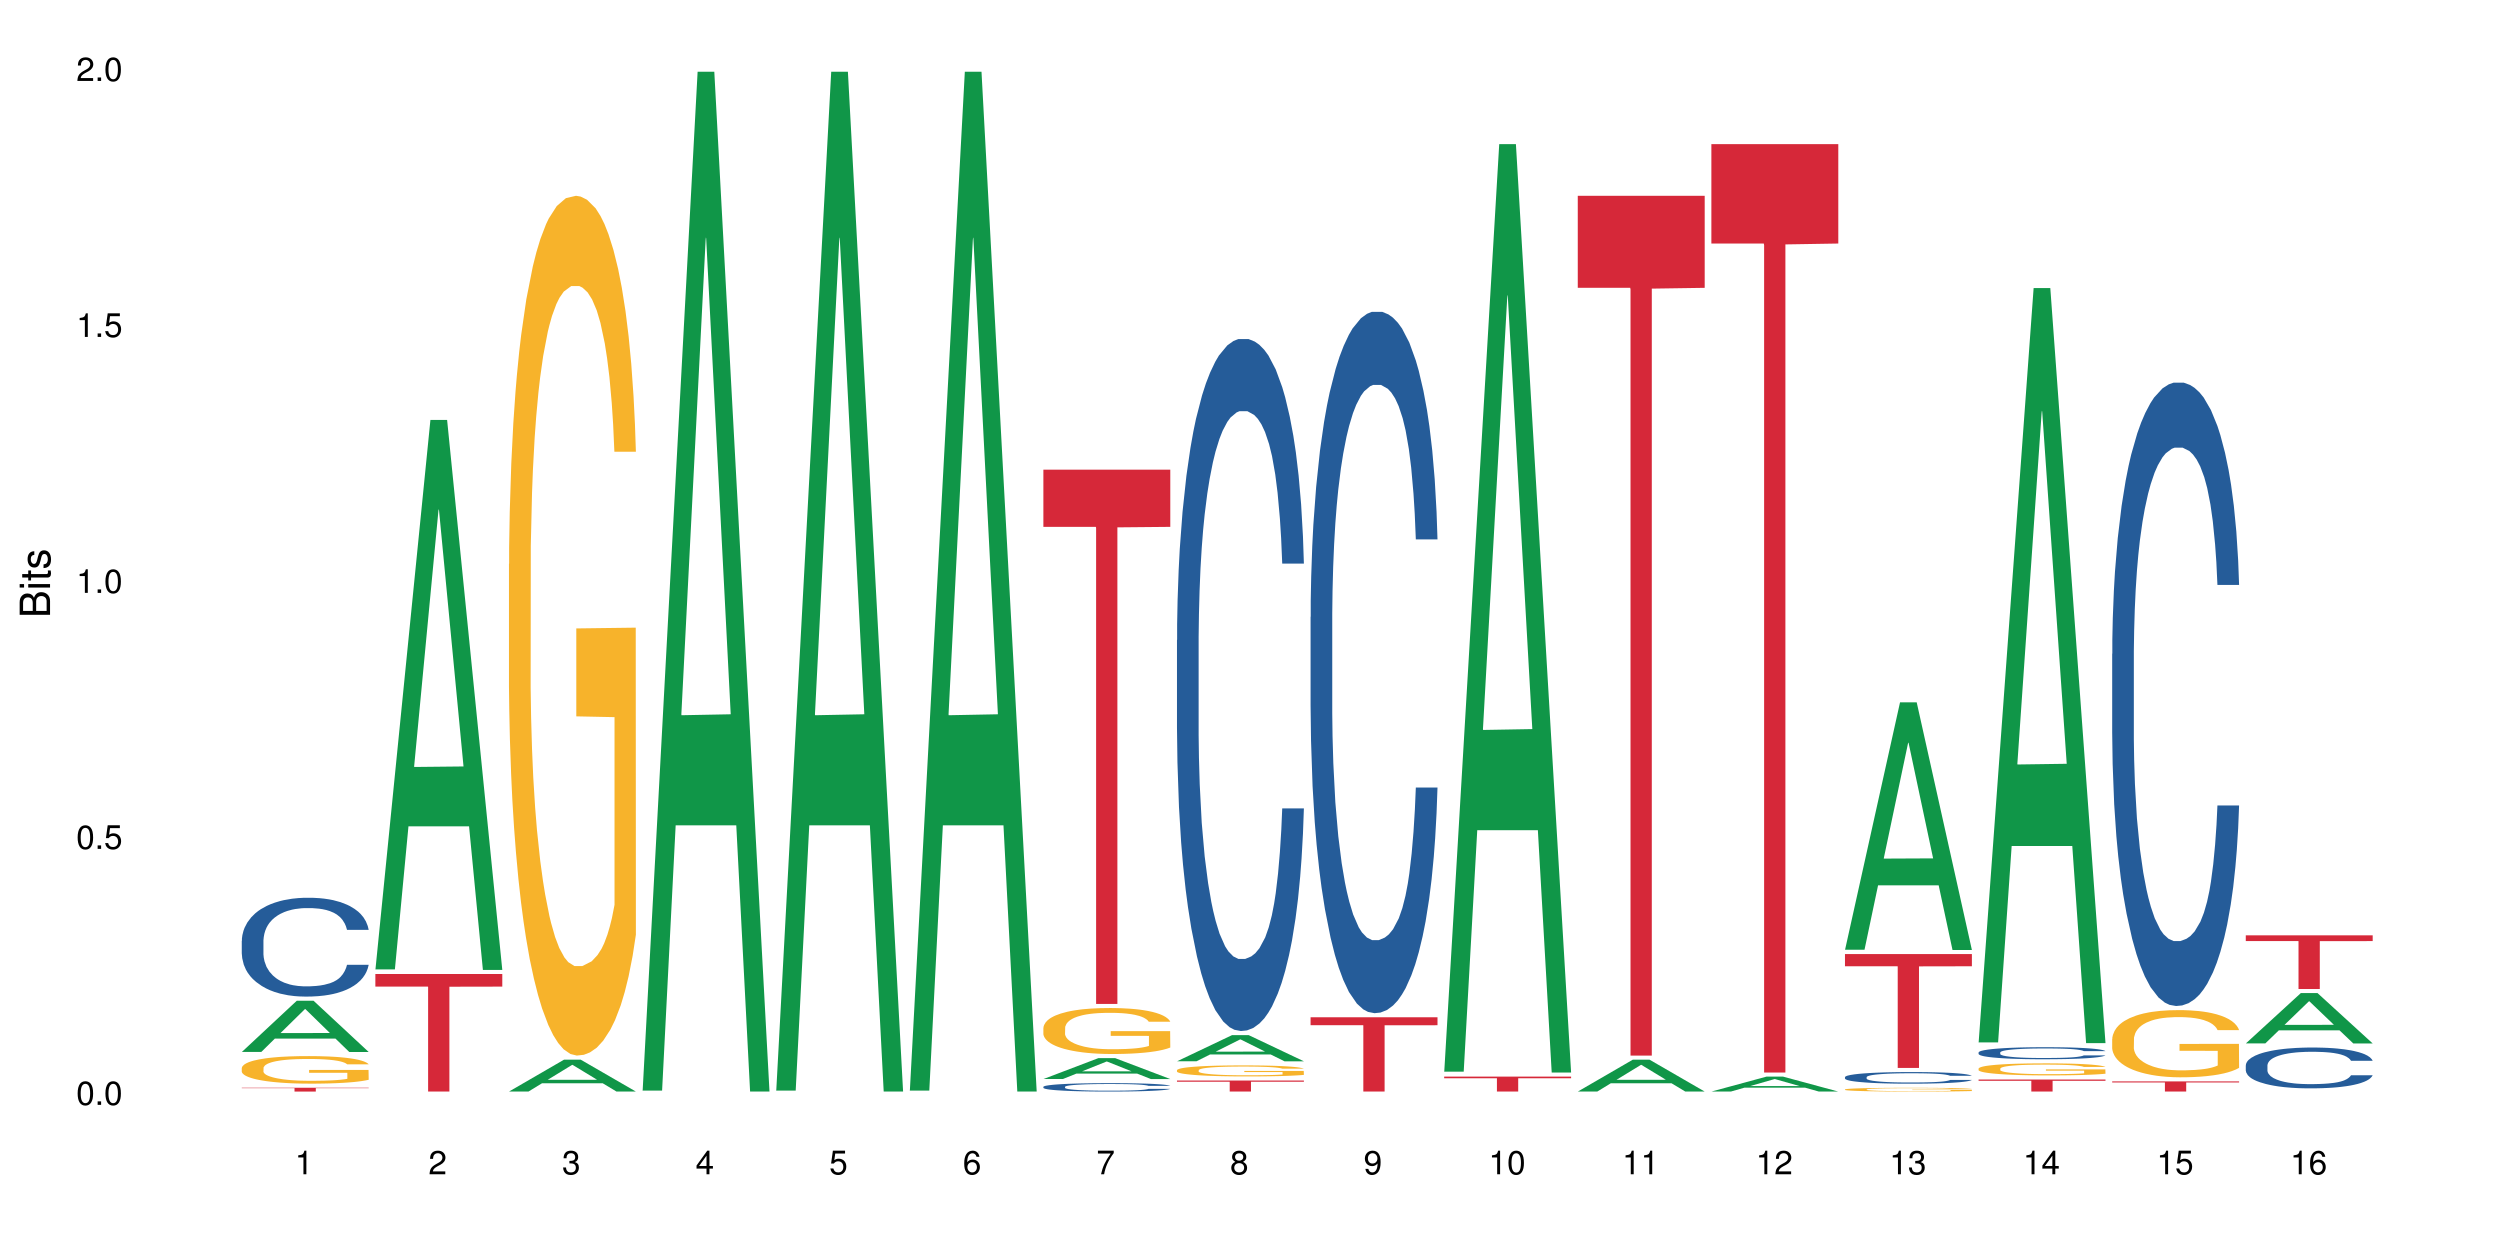 <?xml version="1.0" encoding="UTF-8"?>
<svg xmlns="http://www.w3.org/2000/svg" xmlns:xlink="http://www.w3.org/1999/xlink" width="720pt" height="360pt" viewBox="0 0 720 360" version="1.1">
<defs>
<g>
<symbol overflow="visible" id="glyph0-0">
<path style="stroke:none;" d=""/>
</symbol>
<symbol overflow="visible" id="glyph0-1">
<path style="stroke:none;" d="M 2.641 -6.797 C 2 -6.797 1.422 -6.531 1.078 -6.047 C 0.641 -5.453 0.406 -4.547 0.406 -3.297 C 0.406 -1 1.188 0.219 2.641 0.219 C 4.078 0.219 4.859 -1 4.859 -3.234 C 4.859 -4.562 4.656 -5.438 4.203 -6.047 C 3.844 -6.531 3.281 -6.797 2.641 -6.797 Z M 2.641 -6.047 C 3.547 -6.047 4 -5.125 4 -3.312 C 4 -1.375 3.562 -0.484 2.625 -0.484 C 1.734 -0.484 1.281 -1.422 1.281 -3.281 C 1.281 -5.141 1.734 -6.047 2.641 -6.047 Z M 2.641 -6.047 "/>
</symbol>
<symbol overflow="visible" id="glyph0-2">
<path style="stroke:none;" d="M 1.828 -1 L 0.828 -1 L 0.828 0 L 1.828 0 Z M 1.828 -1 "/>
</symbol>
<symbol overflow="visible" id="glyph0-3">
<path style="stroke:none;" d="M 4.562 -6.797 L 1.062 -6.797 L 0.547 -3.094 L 1.328 -3.094 C 1.719 -3.562 2.047 -3.734 2.578 -3.734 C 3.484 -3.734 4.062 -3.109 4.062 -2.094 C 4.062 -1.125 3.484 -0.531 2.578 -0.531 C 1.828 -0.531 1.375 -0.906 1.188 -1.672 L 0.328 -1.672 C 0.453 -1.109 0.547 -0.844 0.75 -0.594 C 1.125 -0.078 1.828 0.219 2.594 0.219 C 3.969 0.219 4.922 -0.781 4.922 -2.219 C 4.922 -3.562 4.031 -4.484 2.719 -4.484 C 2.25 -4.484 1.859 -4.359 1.469 -4.062 L 1.734 -5.969 L 4.562 -5.969 Z M 4.562 -6.797 "/>
</symbol>
<symbol overflow="visible" id="glyph0-4">
<path style="stroke:none;" d="M 2.484 -4.844 L 2.484 0 L 3.328 0 L 3.328 -6.797 L 2.766 -6.797 C 2.469 -5.75 2.281 -5.609 0.984 -5.453 L 0.984 -4.844 Z M 2.484 -4.844 "/>
</symbol>
<symbol overflow="visible" id="glyph0-5">
<path style="stroke:none;" d="M 4.859 -0.828 L 1.281 -0.828 C 1.359 -1.391 1.672 -1.75 2.5 -2.234 L 3.469 -2.75 C 4.406 -3.266 4.906 -3.969 4.906 -4.812 C 4.906 -5.375 4.672 -5.906 4.266 -6.266 C 3.859 -6.625 3.375 -6.797 2.719 -6.797 C 1.859 -6.797 1.219 -6.5 0.844 -5.922 C 0.609 -5.562 0.5 -5.125 0.484 -4.438 L 1.328 -4.438 C 1.359 -4.906 1.406 -5.188 1.531 -5.406 C 1.75 -5.812 2.188 -6.062 2.703 -6.062 C 3.469 -6.062 4.031 -5.516 4.031 -4.781 C 4.031 -4.25 3.719 -3.797 3.125 -3.438 L 2.234 -2.938 C 0.812 -2.141 0.406 -1.5 0.328 0 L 4.859 0 Z M 4.859 -0.828 "/>
</symbol>
<symbol overflow="visible" id="glyph0-6">
<path style="stroke:none;" d="M 2.125 -3.125 L 2.578 -3.125 C 3.516 -3.125 3.984 -2.703 3.984 -1.891 C 3.984 -1.031 3.469 -0.531 2.578 -0.531 C 1.656 -0.531 1.203 -0.984 1.156 -1.969 L 0.312 -1.969 C 0.344 -1.422 0.438 -1.078 0.609 -0.766 C 0.953 -0.109 1.625 0.219 2.547 0.219 C 3.953 0.219 4.859 -0.609 4.859 -1.906 C 4.859 -2.766 4.516 -3.25 3.703 -3.516 C 4.344 -3.766 4.656 -4.25 4.656 -4.938 C 4.656 -6.109 3.875 -6.797 2.578 -6.797 C 1.203 -6.797 0.484 -6.047 0.453 -4.609 L 1.297 -4.609 C 1.312 -5.016 1.344 -5.25 1.453 -5.453 C 1.641 -5.828 2.062 -6.062 2.594 -6.062 C 3.344 -6.062 3.797 -5.625 3.797 -4.906 C 3.797 -4.422 3.609 -4.141 3.25 -3.984 C 3.016 -3.891 2.719 -3.844 2.125 -3.844 Z M 2.125 -3.125 "/>
</symbol>
<symbol overflow="visible" id="glyph0-7">
<path style="stroke:none;" d="M 3.141 -1.625 L 3.141 0 L 3.984 0 L 3.984 -1.625 L 4.984 -1.625 L 4.984 -2.391 L 3.984 -2.391 L 3.984 -6.797 L 3.359 -6.797 L 0.266 -2.516 L 0.266 -1.625 Z M 3.141 -2.391 L 1 -2.391 L 3.141 -5.359 Z M 3.141 -2.391 "/>
</symbol>
<symbol overflow="visible" id="glyph0-8">
<path style="stroke:none;" d="M 4.781 -5.031 C 4.609 -6.141 3.891 -6.797 2.844 -6.797 C 2.094 -6.797 1.422 -6.438 1.031 -5.828 C 0.609 -5.172 0.406 -4.344 0.406 -3.094 C 0.406 -1.953 0.578 -1.234 0.984 -0.625 C 1.359 -0.078 1.953 0.219 2.703 0.219 C 3.984 0.219 4.922 -0.734 4.922 -2.078 C 4.922 -3.344 4.062 -4.234 2.844 -4.234 C 2.172 -4.234 1.641 -3.969 1.281 -3.469 C 1.281 -5.125 1.828 -6.047 2.797 -6.047 C 3.391 -6.047 3.797 -5.672 3.938 -5.031 Z M 2.734 -3.484 C 3.547 -3.484 4.062 -2.922 4.062 -2 C 4.062 -1.156 3.484 -0.531 2.703 -0.531 C 1.922 -0.531 1.328 -1.188 1.328 -2.047 C 1.328 -2.891 1.906 -3.484 2.734 -3.484 Z M 2.734 -3.484 "/>
</symbol>
<symbol overflow="visible" id="glyph0-9">
<path style="stroke:none;" d="M 4.984 -6.797 L 0.438 -6.797 L 0.438 -5.969 L 4.109 -5.969 C 2.5 -3.656 1.828 -2.234 1.328 0 L 2.219 0 C 2.594 -2.172 3.453 -4.047 4.984 -6.094 Z M 4.984 -6.797 "/>
</symbol>
<symbol overflow="visible" id="glyph0-10">
<path style="stroke:none;" d="M 3.75 -3.578 C 4.453 -4 4.688 -4.344 4.688 -4.984 C 4.688 -6.047 3.844 -6.797 2.641 -6.797 C 1.438 -6.797 0.594 -6.047 0.594 -4.984 C 0.594 -4.359 0.828 -4.016 1.516 -3.578 C 0.734 -3.203 0.359 -2.641 0.359 -1.891 C 0.359 -0.641 1.297 0.219 2.641 0.219 C 3.984 0.219 4.922 -0.641 4.922 -1.875 C 4.922 -2.641 4.531 -3.203 3.75 -3.578 Z M 2.641 -6.047 C 3.359 -6.047 3.812 -5.625 3.812 -4.969 C 3.812 -4.344 3.344 -3.922 2.641 -3.922 C 1.922 -3.922 1.453 -4.344 1.453 -4.984 C 1.453 -5.625 1.922 -6.047 2.641 -6.047 Z M 2.641 -3.203 C 3.484 -3.203 4.062 -2.672 4.062 -1.875 C 4.062 -1.062 3.484 -0.531 2.625 -0.531 C 1.797 -0.531 1.219 -1.078 1.219 -1.875 C 1.219 -2.672 1.797 -3.203 2.641 -3.203 Z M 2.641 -3.203 "/>
</symbol>
<symbol overflow="visible" id="glyph0-11">
<path style="stroke:none;" d="M 0.516 -1.547 C 0.672 -0.438 1.406 0.219 2.438 0.219 C 3.188 0.219 3.859 -0.141 4.266 -0.75 C 4.688 -1.406 4.891 -2.25 4.891 -3.484 C 4.891 -4.625 4.703 -5.359 4.312 -5.953 C 3.938 -6.5 3.344 -6.797 2.594 -6.797 C 1.297 -6.797 0.359 -5.844 0.359 -4.516 C 0.359 -3.25 1.234 -2.344 2.453 -2.344 C 3.094 -2.344 3.562 -2.578 4.016 -3.109 C 4 -1.453 3.469 -0.531 2.5 -0.531 C 1.906 -0.531 1.484 -0.906 1.359 -1.547 Z M 2.578 -6.062 C 3.375 -6.062 3.969 -5.406 3.969 -4.531 C 3.969 -3.688 3.375 -3.094 2.547 -3.094 C 1.734 -3.094 1.234 -3.672 1.234 -4.578 C 1.234 -5.438 1.797 -6.062 2.578 -6.062 Z M 2.578 -6.062 "/>
</symbol>
<symbol overflow="visible" id="glyph1-0">
<path style="stroke:none;" d=""/>
</symbol>
<symbol overflow="visible" id="glyph1-1">
<path style="stroke:none;" d="M 0 -0.953 L 0 -4.891 C 0 -5.719 -0.234 -6.344 -0.734 -6.797 C -1.188 -7.234 -1.812 -7.469 -2.5 -7.469 C -3.547 -7.469 -4.188 -7 -4.625 -5.875 C -4.984 -6.672 -5.641 -7.094 -6.531 -7.094 C -7.156 -7.094 -7.734 -6.859 -8.141 -6.391 C -8.562 -5.938 -8.75 -5.344 -8.75 -4.5 L -8.75 -0.953 Z M -4.984 -2.062 L -7.766 -2.062 L -7.766 -4.219 C -7.766 -4.844 -7.688 -5.203 -7.453 -5.5 C -7.219 -5.812 -6.859 -5.969 -6.375 -5.969 C -5.906 -5.969 -5.531 -5.812 -5.297 -5.5 C -5.062 -5.203 -4.984 -4.844 -4.984 -4.219 Z M -0.984 -2.062 L -4 -2.062 L -4 -4.781 C -4 -5.328 -3.859 -5.688 -3.578 -5.953 C -3.297 -6.219 -2.922 -6.359 -2.484 -6.359 C -2.062 -6.359 -1.688 -6.219 -1.406 -5.953 C -1.109 -5.688 -0.984 -5.328 -0.984 -4.781 Z M -0.984 -2.062 "/>
</symbol>
<symbol overflow="visible" id="glyph1-2">
<path style="stroke:none;" d="M -6.281 -1.797 L -6.281 -0.797 L 0 -0.797 L 0 -1.797 Z M -8.75 -1.797 L -8.75 -0.797 L -7.484 -0.797 L -7.484 -1.797 Z M -8.75 -1.797 "/>
</symbol>
<symbol overflow="visible" id="glyph1-3">
<path style="stroke:none;" d="M -6.281 -3.047 L -6.281 -2.016 L -8.016 -2.016 L -8.016 -1.016 L -6.281 -1.016 L -6.281 -0.172 L -5.469 -0.172 L -5.469 -1.016 L -0.719 -1.016 C -0.078 -1.016 0.281 -1.453 0.281 -2.234 C 0.281 -2.469 0.25 -2.719 0.188 -3.047 L -0.641 -3.047 C -0.609 -2.922 -0.594 -2.766 -0.594 -2.562 C -0.594 -2.141 -0.719 -2.016 -1.156 -2.016 L -5.469 -2.016 L -5.469 -3.047 Z M -6.281 -3.047 "/>
</symbol>
<symbol overflow="visible" id="glyph1-4">
<path style="stroke:none;" d="M -4.531 -5.25 C -5.766 -5.25 -6.469 -4.422 -6.469 -2.969 C -6.469 -1.516 -5.719 -0.562 -4.547 -0.562 C -3.562 -0.562 -3.094 -1.062 -2.734 -2.562 L -2.516 -3.484 C -2.344 -4.188 -2.094 -4.469 -1.625 -4.469 C -1.047 -4.469 -0.641 -3.875 -0.641 -3 C -0.641 -2.453 -0.797 -2 -1.062 -1.75 C -1.25 -1.594 -1.422 -1.531 -1.875 -1.469 L -1.875 -0.406 C -0.422 -0.453 0.281 -1.266 0.281 -2.922 C 0.281 -4.5 -0.5 -5.516 -1.719 -5.516 C -2.656 -5.516 -3.172 -4.984 -3.469 -3.734 L -3.703 -2.766 C -3.891 -1.953 -4.156 -1.609 -4.594 -1.609 C -5.172 -1.609 -5.547 -2.125 -5.547 -2.938 C -5.547 -3.75 -5.203 -4.172 -4.531 -4.203 Z M -4.531 -5.25 "/>
</symbol>
</g>
</defs>
<g id="surface31016">
<rect x="0" y="0" width="720" height="360" style="fill:rgb(100%,100%,100%);fill-opacity:1;stroke:none;"/>
<path style=" stroke:none;fill-rule:nonzero;fill:rgb(6.275%,58.824%,28.235%);fill-opacity:1;" d="M 69.629 302.961 L 69.668 302.949 L 85.484 288.203 L 90.289 288.203 L 106.184 302.977 L 100.598 302.977 L 96.613 299.117 L 79.156 299.117 L 75.254 302.961 L 69.629 302.961 L 80.836 297.523 L 95.012 297.508 L 87.945 290.613 L 87.867 290.602 L 87.789 290.645 L 80.797 297.508 L 80.836 297.523 Z M 69.629 302.961 "/>
<path style=" stroke:none;fill-rule:nonzero;fill:rgb(14.51%,36.078%,60%);fill-opacity:1;" d="M 69.629 270.953 L 69.676 270.926 L 69.676 270.301 L 69.809 269.312 L 70.121 268.066 L 70.434 267.207 L 71.234 265.672 L 72.348 264.191 L 73.508 263.047 L 74.355 262.371 L 75.113 261.852 L 76.852 260.887 L 77.965 260.395 L 79.168 259.953 L 80.641 259.508 L 81.711 259.25 L 84.117 258.832 L 85.898 258.652 L 87.281 258.574 L 90.27 258.574 L 92.051 258.676 L 93.344 258.809 L 94.77 259.016 L 95.973 259.25 L 98.07 259.82 L 99.941 260.551 L 100.789 260.965 L 102.125 261.773 L 103.152 262.551 L 103.863 263.227 L 104.668 264.191 L 105.379 265.359 L 105.914 266.688 L 106.184 267.805 L 99.941 267.805 L 99.629 266.766 L 99.273 265.957 L 98.605 264.891 L 97.938 264.137 L 97 263.383 L 96.152 262.891 L 94.992 262.395 L 93.969 262.082 L 92.898 261.852 L 91.875 261.695 L 89.91 261.539 L 87.637 261.539 L 86.793 261.59 L 85.055 261.797 L 84.117 261.98 L 82.781 262.344 L 81.844 262.684 L 80.73 263.203 L 79.973 263.645 L 79.035 264.32 L 78.367 264.918 L 77.609 265.777 L 77.164 266.426 L 76.762 267.156 L 76.406 268.012 L 76.137 268.922 L 75.961 269.887 L 75.871 270.82 L 75.871 274.852 L 75.961 275.789 L 76.184 276.879 L 76.762 278.465 L 77.609 279.844 L 78.59 280.938 L 79.527 281.719 L 80.059 282.082 L 80.773 282.496 L 81.887 283.016 L 83.492 283.539 L 84.43 283.746 L 85.855 283.953 L 87.328 284.059 L 89.289 284.059 L 91.027 283.953 L 92.184 283.824 L 93.391 283.613 L 95.039 283.172 L 96.062 282.758 L 96.953 282.262 L 97.625 281.77 L 98.07 281.352 L 98.738 280.547 L 99.273 279.664 L 99.676 278.754 L 99.941 277.867 L 106.184 277.867 L 105.914 278.91 L 105.516 279.922 L 105.113 280.676 L 104.488 281.586 L 103.773 282.395 L 102.75 283.305 L 101.902 283.902 L 100.789 284.551 L 99.762 285.047 L 98.648 285.488 L 97 286.008 L 95.93 286.27 L 94.77 286.5 L 93.391 286.711 L 91.648 286.891 L 89.777 286.996 L 88.039 287.023 L 86.168 286.969 L 84.785 286.867 L 82.957 286.633 L 80.684 286.164 L 79.035 285.668 L 77.742 285.176 L 76.629 284.656 L 75.379 283.953 L 73.773 282.809 L 72.793 281.926 L 72.125 281.195 L 71.367 280.184 L 70.832 279.273 L 70.207 277.816 L 69.762 275.969 L 69.629 274.539 Z M 69.629 270.953 "/>
<path style=" stroke:none;fill-rule:nonzero;fill:rgb(96.863%,70.196%,16.863%);fill-opacity:1;" d="M 69.629 307.555 L 69.676 307.547 L 69.676 307.402 L 69.852 307.074 L 70.297 306.625 L 70.879 306.258 L 71.5 305.969 L 71.902 305.816 L 72.57 305.598 L 73.152 305.438 L 74.621 305.113 L 76.496 304.809 L 77.52 304.676 L 78.68 304.555 L 80.328 304.414 L 81.086 304.363 L 83.402 304.25 L 86.035 304.176 L 88.93 304.156 L 90.27 304.16 L 92.098 304.191 L 94.594 304.27 L 96.02 304.344 L 97.133 304.414 L 98.293 304.512 L 99.719 304.656 L 101.055 304.828 L 102.125 305.004 L 103.195 305.219 L 104.086 305.453 L 104.844 305.707 L 105.516 306.012 L 105.914 306.266 L 106.184 306.52 L 99.984 306.52 L 99.629 306.266 L 99.227 306.066 L 98.559 305.828 L 97.891 305.656 L 97.223 305.516 L 95.973 305.328 L 94.906 305.215 L 93.566 305.113 L 92.273 305.047 L 90.805 305.004 L 89.91 304.988 L 87.551 304.988 L 85.41 305.039 L 84.16 305.098 L 83.27 305.156 L 82.023 305.266 L 81.266 305.352 L 80.816 305.41 L 79.48 305.633 L 78.59 305.836 L 78.098 305.973 L 77.477 306.191 L 77.027 306.387 L 76.539 306.676 L 76.27 306.895 L 75.914 307.387 L 75.871 308.691 L 76.004 308.969 L 76.27 309.266 L 76.629 309.527 L 77.164 309.801 L 77.699 310.012 L 78.633 310.293 L 79.438 310.484 L 80.059 310.605 L 81.266 310.801 L 81.754 310.867 L 82.914 310.996 L 84.117 311.098 L 85.59 311.188 L 86.703 311.23 L 88.484 311.266 L 90.758 311.266 L 93.434 311.223 L 95.129 311.164 L 96.285 311.105 L 97.043 311.055 L 97.98 310.977 L 98.648 310.902 L 99.273 310.824 L 100.031 310.699 L 100.031 308.969 L 89.02 308.961 L 89.02 308.148 L 106.137 308.141 L 106.184 310.977 L 105.246 311.172 L 104.086 311.359 L 102.973 311.504 L 101.812 311.629 L 100.164 311.766 L 98.828 311.852 L 96.777 311.953 L 94.906 312.02 L 92.941 312.062 L 91.203 312.086 L 89.152 312.09 L 87.328 312.078 L 85.363 312.035 L 83.805 311.977 L 82.379 311.902 L 80.953 311.809 L 79.168 311.656 L 78.012 311.535 L 76.805 311.383 L 75.602 311.199 L 74.531 311.004 L 73.82 310.852 L 73.105 310.68 L 72.348 310.461 L 71.637 310.215 L 71.102 309.988 L 70.609 309.734 L 70.254 309.496 L 69.898 309.172 L 69.719 308.91 L 69.629 308.684 Z M 69.629 307.555 "/>
<path style=" stroke:none;fill-rule:nonzero;fill:rgb(83.922%,15.686%,22.353%);fill-opacity:1;" d="M 69.629 313.27 L 106.184 313.27 L 106.184 313.391 L 90.949 313.391 L 90.949 314.371 L 84.82 314.371 L 84.82 313.391 L 69.629 313.391 Z M 69.629 313.27 "/>
<path style=" stroke:none;fill-rule:nonzero;fill:rgb(6.275%,58.824%,28.235%);fill-opacity:1;" d="M 108.105 279.191 L 108.145 279.043 L 123.961 120.938 L 128.766 120.938 L 144.66 279.34 L 139.074 279.34 L 135.09 237.992 L 117.637 237.992 L 113.73 279.191 L 108.105 279.191 L 119.312 220.887 L 133.492 220.738 L 126.422 146.816 L 126.344 146.668 L 126.266 147.113 L 119.273 220.738 L 119.312 220.887 Z M 108.105 279.191 "/>
<path style=" stroke:none;fill-rule:nonzero;fill:rgb(83.922%,15.686%,22.353%);fill-opacity:1;" d="M 108.105 280.52 L 144.66 280.52 L 144.66 284.145 L 129.426 284.176 L 129.426 314.371 L 123.297 314.371 L 123.297 284.207 L 123.207 284.145 L 108.105 284.145 Z M 108.105 280.52 "/>
<path style=" stroke:none;fill-rule:nonzero;fill:rgb(6.275%,58.824%,28.235%);fill-opacity:1;" d="M 146.582 314.363 L 146.621 314.352 L 162.438 305.184 L 167.242 305.184 L 183.137 314.371 L 177.551 314.371 L 173.57 311.973 L 156.113 311.973 L 152.207 314.363 L 146.582 314.363 L 157.793 310.98 L 171.969 310.973 L 164.898 306.684 L 164.82 306.676 L 164.742 306.703 L 157.754 310.973 L 157.793 310.98 Z M 146.582 314.363 "/>
<path style=" stroke:none;fill-rule:nonzero;fill:rgb(96.863%,70.196%,16.863%);fill-opacity:1;" d="M 146.582 162.445 L 146.629 162.219 L 146.629 157.695 L 146.805 147.52 L 147.25 133.5 L 147.832 121.965 L 148.457 112.922 L 148.855 108.172 L 149.523 101.387 L 150.105 96.414 L 151.574 86.238 L 153.449 76.738 L 154.473 72.668 L 155.633 68.824 L 157.281 64.527 L 158.039 62.945 L 160.359 59.328 L 162.988 57.066 L 165.887 56.387 L 167.223 56.613 L 169.051 57.52 L 171.547 60.004 L 172.973 62.266 L 174.086 64.527 L 175.246 67.469 L 176.672 71.992 L 178.012 77.418 L 179.078 82.844 L 180.148 89.629 L 181.043 96.867 L 181.801 104.781 L 182.469 114.277 L 182.867 122.191 L 183.137 130.105 L 176.941 130.105 L 176.582 122.191 L 176.184 116.086 L 175.516 108.625 L 174.844 103.195 L 174.176 98.902 L 172.93 93.02 L 171.859 89.402 L 170.52 86.238 L 169.227 84.203 L 167.758 82.844 L 166.867 82.395 L 164.504 82.395 L 162.363 83.977 L 161.117 85.785 L 160.223 87.594 L 158.977 90.984 L 158.219 93.699 L 157.773 95.508 L 156.434 102.52 L 155.543 108.852 L 155.055 113.148 L 154.43 119.93 L 153.984 126.035 L 153.492 135.082 L 153.227 141.867 L 152.867 157.242 L 152.824 197.949 L 152.957 206.539 L 153.227 215.812 L 153.582 223.953 L 154.117 232.547 L 154.652 239.105 L 155.586 247.922 L 156.391 253.801 L 157.016 257.648 L 158.219 263.754 L 158.707 265.789 L 159.867 269.859 L 161.07 273.023 L 162.543 275.738 L 163.656 277.094 L 165.438 278.227 L 167.711 278.227 L 170.387 276.867 L 172.082 275.059 L 173.242 273.25 L 174 271.668 L 174.934 269.18 L 175.602 266.918 L 176.227 264.43 L 176.984 260.586 L 176.984 206.539 L 165.973 206.312 L 165.973 180.988 L 183.094 180.762 L 183.137 269.18 L 182.199 275.285 L 181.043 281.164 L 179.926 285.688 L 178.77 289.531 L 177.117 293.828 L 175.781 296.543 L 173.73 299.707 L 171.859 301.742 L 169.898 303.098 L 168.16 303.777 L 166.109 304.004 L 164.281 303.551 L 162.32 302.195 L 160.758 300.387 L 159.332 298.125 L 157.906 295.184 L 156.121 290.438 L 154.965 286.594 L 153.762 281.844 L 152.555 276.191 L 151.488 270.086 L 150.773 265.336 L 150.059 259.906 L 149.301 253.125 L 148.59 245.434 L 148.055 238.426 L 147.562 230.512 L 147.207 223.047 L 146.852 212.871 L 146.672 204.73 L 146.582 197.723 Z M 146.582 162.445 "/>
<path style=" stroke:none;fill-rule:nonzero;fill:rgb(6.275%,58.824%,28.235%);fill-opacity:1;" d="M 185.059 314.094 L 185.098 313.82 L 200.914 20.664 L 205.719 20.664 L 221.613 314.371 L 216.027 314.371 L 212.047 237.703 L 194.59 237.703 L 190.684 314.094 L 185.059 314.094 L 196.27 205.988 L 210.445 205.711 L 203.375 68.648 L 203.297 68.375 L 203.219 69.199 L 196.23 205.711 L 196.27 205.988 Z M 185.059 314.094 "/>
<path style=" stroke:none;fill-rule:nonzero;fill:rgb(6.275%,58.824%,28.235%);fill-opacity:1;" d="M 223.539 314.094 L 223.578 313.82 L 239.391 20.664 L 244.195 20.664 L 260.09 314.371 L 254.504 314.371 L 250.523 237.703 L 233.066 237.703 L 229.16 314.094 L 223.539 314.094 L 234.746 205.988 L 248.922 205.711 L 241.852 68.648 L 241.773 68.375 L 241.695 69.199 L 234.707 205.711 L 234.746 205.988 Z M 223.539 314.094 "/>
<path style=" stroke:none;fill-rule:nonzero;fill:rgb(6.275%,58.824%,28.235%);fill-opacity:1;" d="M 262.016 314.094 L 262.055 313.82 L 277.871 20.664 L 282.672 20.664 L 298.566 314.371 L 292.984 314.371 L 289 237.703 L 271.543 237.703 L 267.637 314.094 L 262.016 314.094 L 273.223 205.988 L 287.398 205.711 L 280.328 68.648 L 280.25 68.375 L 280.172 69.199 L 273.184 205.711 L 273.223 205.988 Z M 262.016 314.094 "/>
<path style=" stroke:none;fill-rule:nonzero;fill:rgb(6.275%,58.824%,28.235%);fill-opacity:1;" d="M 300.492 310.758 L 300.531 310.754 L 316.348 304.734 L 321.148 304.734 L 337.043 310.766 L 331.461 310.766 L 327.477 309.191 L 310.02 309.191 L 306.113 310.758 L 300.492 310.758 L 311.699 308.539 L 325.875 308.535 L 318.809 305.719 L 318.73 305.715 L 318.652 305.73 L 311.66 308.535 L 311.699 308.539 Z M 300.492 310.758 "/>
<path style=" stroke:none;fill-rule:nonzero;fill:rgb(14.51%,36.078%,60%);fill-opacity:1;" d="M 300.492 313 L 300.535 312.996 L 300.535 312.945 L 300.668 312.859 L 300.98 312.754 L 301.293 312.68 L 302.098 312.551 L 303.211 312.422 L 304.371 312.324 L 305.215 312.27 L 305.973 312.223 L 307.711 312.141 L 308.828 312.102 L 310.031 312.062 L 311.5 312.023 L 312.57 312.004 L 314.98 311.965 L 316.762 311.953 L 318.145 311.945 L 321.129 311.945 L 322.914 311.953 L 324.207 311.965 L 325.633 311.98 L 326.836 312.004 L 328.93 312.051 L 330.805 312.113 L 331.652 312.148 L 332.988 312.219 L 334.012 312.285 L 334.727 312.34 L 335.527 312.422 L 336.242 312.523 L 336.777 312.637 L 337.043 312.73 L 330.805 312.73 L 330.492 312.645 L 330.137 312.574 L 329.465 312.484 L 328.797 312.418 L 327.863 312.355 L 327.016 312.312 L 325.855 312.27 L 324.832 312.242 L 323.762 312.223 L 322.734 312.211 L 320.773 312.199 L 318.5 312.199 L 317.652 312.203 L 315.914 312.219 L 314.98 312.234 L 313.641 312.266 L 312.707 312.293 L 311.59 312.34 L 310.832 312.379 L 309.898 312.434 L 309.227 312.484 L 308.469 312.559 L 308.023 312.613 L 307.625 312.676 L 307.266 312.75 L 307 312.828 L 306.82 312.91 L 306.73 312.988 L 306.73 313.332 L 306.82 313.414 L 307.043 313.504 L 307.625 313.641 L 308.469 313.758 L 309.449 313.852 L 310.387 313.918 L 310.922 313.949 L 311.637 313.984 L 312.75 314.027 L 314.355 314.074 L 315.289 314.09 L 316.719 314.109 L 318.188 314.117 L 320.148 314.117 L 321.887 314.109 L 323.047 314.098 L 324.25 314.082 L 325.898 314.043 L 326.926 314.008 L 327.816 313.965 L 328.484 313.922 L 328.93 313.887 L 329.602 313.82 L 330.137 313.742 L 330.535 313.664 L 330.805 313.59 L 337.043 313.59 L 336.777 313.68 L 336.375 313.766 L 335.973 313.828 L 335.352 313.906 L 334.637 313.977 L 333.613 314.055 L 332.766 314.105 L 331.652 314.16 L 330.625 314.203 L 329.512 314.238 L 327.863 314.285 L 326.793 314.305 L 325.633 314.328 L 324.25 314.344 L 322.512 314.359 L 320.641 314.367 L 318.902 314.371 L 317.027 314.367 L 315.648 314.355 L 313.82 314.336 L 311.547 314.297 L 309.898 314.254 L 308.605 314.215 L 307.488 314.168 L 306.242 314.109 L 304.637 314.012 L 303.656 313.938 L 302.988 313.875 L 302.23 313.789 L 301.695 313.711 L 301.07 313.586 L 300.625 313.43 L 300.492 313.305 Z M 300.492 313 "/>
<path style=" stroke:none;fill-rule:nonzero;fill:rgb(96.863%,70.196%,16.863%);fill-opacity:1;" d="M 300.492 295.984 L 300.535 295.969 L 300.535 295.73 L 300.715 295.184 L 301.16 294.434 L 301.738 293.816 L 302.363 293.336 L 302.766 293.078 L 303.434 292.719 L 304.012 292.449 L 305.484 291.906 L 307.355 291.398 L 308.383 291.18 L 309.539 290.977 L 311.191 290.746 L 311.949 290.66 L 314.266 290.469 L 316.895 290.348 L 319.793 290.309 L 321.129 290.324 L 322.957 290.371 L 325.453 290.504 L 326.879 290.625 L 327.996 290.746 L 329.152 290.902 L 330.582 291.145 L 331.918 291.434 L 332.988 291.727 L 334.059 292.09 L 334.949 292.477 L 335.707 292.898 L 336.375 293.406 L 336.777 293.828 L 337.043 294.254 L 330.848 294.254 L 330.492 293.828 L 330.09 293.504 L 329.422 293.105 L 328.754 292.812 L 328.086 292.586 L 326.836 292.27 L 325.766 292.078 L 324.43 291.906 L 323.137 291.797 L 321.664 291.727 L 320.773 291.703 L 318.41 291.703 L 316.27 291.785 L 315.023 291.883 L 314.133 291.98 L 312.883 292.16 L 312.125 292.305 L 311.68 292.402 L 310.344 292.777 L 309.449 293.117 L 308.961 293.348 L 308.336 293.707 L 307.891 294.035 L 307.402 294.52 L 307.133 294.883 L 306.777 295.703 L 306.73 297.883 L 306.867 298.34 L 307.133 298.836 L 307.488 299.273 L 308.023 299.73 L 308.559 300.082 L 309.496 300.555 L 310.297 300.867 L 310.922 301.074 L 312.125 301.402 L 312.617 301.508 L 313.773 301.727 L 314.98 301.898 L 316.449 302.043 L 317.562 302.113 L 319.348 302.176 L 321.621 302.176 L 324.297 302.102 L 325.988 302.004 L 327.148 301.91 L 327.906 301.824 L 328.844 301.691 L 329.512 301.57 L 330.137 301.438 L 330.895 301.23 L 330.895 298.34 L 319.883 298.328 L 319.883 296.973 L 337 296.961 L 337.043 301.691 L 336.109 302.02 L 334.949 302.332 L 333.836 302.574 L 332.676 302.781 L 331.027 303.008 L 329.688 303.156 L 327.637 303.324 L 325.766 303.434 L 323.805 303.504 L 322.066 303.543 L 320.016 303.555 L 318.188 303.531 L 316.227 303.457 L 314.668 303.359 L 313.238 303.238 L 311.812 303.082 L 310.031 302.828 L 308.871 302.621 L 307.668 302.367 L 306.465 302.066 L 305.395 301.738 L 304.68 301.484 L 303.969 301.195 L 303.211 300.832 L 302.496 300.422 L 301.961 300.047 L 301.473 299.621 L 301.117 299.223 L 300.758 298.68 L 300.582 298.246 L 300.492 297.871 Z M 300.492 295.984 "/>
<path style=" stroke:none;fill-rule:nonzero;fill:rgb(83.922%,15.686%,22.353%);fill-opacity:1;" d="M 300.492 135.266 L 337.043 135.266 L 337.043 151.734 L 321.809 151.879 L 321.809 289.133 L 315.68 289.133 L 315.68 152.023 L 315.594 151.734 L 300.492 151.734 Z M 300.492 135.266 "/>
<path style=" stroke:none;fill-rule:nonzero;fill:rgb(6.275%,58.824%,28.235%);fill-opacity:1;" d="M 338.969 305.648 L 339.008 305.641 L 354.824 298.117 L 359.625 298.117 L 375.52 305.656 L 369.938 305.656 L 365.953 303.688 L 348.496 303.688 L 344.59 305.648 L 338.969 305.648 L 350.176 302.875 L 364.352 302.867 L 357.285 299.352 L 357.207 299.344 L 357.129 299.363 L 350.137 302.867 L 350.176 302.875 Z M 338.969 305.648 "/>
<path style=" stroke:none;fill-rule:nonzero;fill:rgb(14.51%,36.078%,60%);fill-opacity:1;" d="M 338.969 184.363 L 339.012 184.18 L 339.012 179.809 L 339.145 172.887 L 339.457 164.145 L 339.77 158.133 L 340.574 147.387 L 341.688 137 L 342.848 128.988 L 343.691 124.25 L 344.449 120.605 L 346.191 113.867 L 347.305 110.406 L 348.508 107.309 L 349.98 104.211 L 351.047 102.391 L 353.457 99.477 L 355.238 98.203 L 356.621 97.656 L 359.605 97.656 L 361.391 98.383 L 362.684 99.293 L 364.109 100.75 L 365.312 102.391 L 367.41 106.398 L 369.281 111.5 L 370.129 114.414 L 371.465 120.062 L 372.488 125.527 L 373.203 130.262 L 374.004 137 L 374.719 145.199 L 375.254 154.488 L 375.52 162.32 L 369.281 162.32 L 368.969 155.035 L 368.613 149.387 L 367.941 141.922 L 367.273 136.637 L 366.34 131.355 L 365.492 127.895 L 364.332 124.434 L 363.309 122.246 L 362.238 120.605 L 361.211 119.516 L 359.25 118.422 L 356.977 118.422 L 356.129 118.785 L 354.391 120.242 L 353.457 121.52 L 352.117 124.066 L 351.184 126.438 L 350.066 130.078 L 349.309 133.176 L 348.375 137.914 L 347.707 142.102 L 346.949 148.113 L 346.5 152.668 L 346.102 157.77 L 345.742 163.781 L 345.477 170.156 L 345.297 176.895 L 345.207 183.453 L 345.207 211.688 L 345.297 218.246 L 345.52 225.895 L 346.102 237.008 L 346.949 246.664 L 347.93 254.312 L 348.863 259.777 L 349.398 262.328 L 350.113 265.242 L 351.227 268.887 L 352.832 272.531 L 353.77 273.988 L 355.195 275.445 L 356.664 276.172 L 358.625 276.172 L 360.363 275.445 L 361.523 274.535 L 362.727 273.074 L 364.379 269.98 L 365.402 267.066 L 366.293 263.605 L 366.961 260.141 L 367.41 257.227 L 368.078 251.582 L 368.613 245.387 L 369.012 239.012 L 369.281 232.82 L 375.52 232.82 L 375.254 240.105 L 374.852 247.211 L 374.453 252.492 L 373.828 258.867 L 373.113 264.516 L 372.09 270.891 L 371.242 275.078 L 370.129 279.633 L 369.102 283.094 L 367.988 286.191 L 366.34 289.836 L 365.27 291.656 L 364.109 293.297 L 362.727 294.754 L 360.988 296.027 L 359.117 296.758 L 357.379 296.938 L 355.508 296.574 L 354.125 295.848 L 352.297 294.207 L 350.023 290.926 L 348.375 287.465 L 347.082 284.004 L 345.965 280.363 L 344.719 275.445 L 343.113 267.43 L 342.133 261.234 L 341.465 256.137 L 340.707 249.031 L 340.172 242.656 L 339.547 232.453 L 339.102 219.52 L 338.969 209.5 Z M 338.969 184.363 "/>
<path style=" stroke:none;fill-rule:nonzero;fill:rgb(96.863%,70.196%,16.863%);fill-opacity:1;" d="M 338.969 308.195 L 339.012 308.191 L 339.012 308.133 L 339.191 308.004 L 339.637 307.824 L 340.215 307.676 L 340.84 307.559 L 341.242 307.5 L 341.91 307.41 L 342.488 307.348 L 343.961 307.219 L 345.832 307.094 L 346.859 307.043 L 348.016 306.992 L 349.668 306.938 L 350.426 306.918 L 352.742 306.871 L 355.371 306.844 L 358.27 306.836 L 359.605 306.836 L 361.434 306.848 L 363.93 306.879 L 365.359 306.91 L 366.473 306.938 L 367.633 306.977 L 369.059 307.035 L 370.395 307.105 L 371.465 307.176 L 372.535 307.262 L 373.426 307.355 L 374.184 307.457 L 374.852 307.578 L 375.254 307.68 L 375.52 307.781 L 369.324 307.781 L 368.969 307.68 L 368.566 307.602 L 367.898 307.504 L 367.23 307.434 L 366.562 307.379 L 365.312 307.305 L 364.242 307.258 L 362.906 307.219 L 361.613 307.191 L 360.141 307.176 L 359.25 307.168 L 356.887 307.168 L 354.75 307.188 L 353.5 307.211 L 352.609 307.234 L 351.359 307.277 L 350.602 307.312 L 350.156 307.336 L 348.82 307.426 L 347.93 307.508 L 347.438 307.562 L 346.812 307.648 L 346.367 307.727 L 345.879 307.844 L 345.609 307.93 L 345.254 308.129 L 345.207 308.652 L 345.344 308.762 L 345.609 308.879 L 345.965 308.984 L 346.5 309.094 L 347.035 309.18 L 347.973 309.293 L 348.773 309.367 L 349.398 309.418 L 350.602 309.496 L 351.094 309.523 L 352.254 309.574 L 353.457 309.613 L 354.926 309.648 L 356.043 309.668 L 357.824 309.684 L 360.098 309.684 L 362.773 309.664 L 364.465 309.641 L 365.625 309.617 L 366.383 309.598 L 367.32 309.566 L 367.988 309.535 L 368.613 309.504 L 369.371 309.457 L 369.371 308.762 L 358.359 308.758 L 358.359 308.434 L 375.477 308.43 L 375.52 309.566 L 374.586 309.645 L 373.426 309.719 L 372.312 309.777 L 371.152 309.828 L 369.504 309.883 L 368.168 309.918 L 366.117 309.957 L 364.242 309.984 L 362.281 310 L 360.543 310.012 L 358.492 310.012 L 356.664 310.008 L 354.703 309.988 L 353.145 309.965 L 351.719 309.938 L 350.289 309.898 L 348.508 309.84 L 347.348 309.789 L 346.145 309.727 L 344.941 309.656 L 343.871 309.578 L 343.16 309.516 L 342.445 309.445 L 341.688 309.359 L 340.973 309.262 L 340.438 309.172 L 339.949 309.07 L 339.594 308.973 L 339.234 308.844 L 339.059 308.738 L 338.969 308.648 Z M 338.969 308.195 "/>
<path style=" stroke:none;fill-rule:nonzero;fill:rgb(83.922%,15.686%,22.353%);fill-opacity:1;" d="M 338.969 311.191 L 375.52 311.191 L 375.52 311.531 L 360.285 311.535 L 360.285 314.371 L 354.156 314.371 L 354.156 311.539 L 354.07 311.531 L 338.969 311.531 Z M 338.969 311.191 "/>
<path style=" stroke:none;fill-rule:nonzero;fill:rgb(14.51%,36.078%,60%);fill-opacity:1;" d="M 377.445 177.695 L 377.488 177.512 L 377.488 173.082 L 377.625 166.066 L 377.934 157.203 L 378.246 151.109 L 379.051 140.219 L 380.164 129.691 L 381.324 121.57 L 382.172 116.77 L 382.93 113.078 L 384.668 106.246 L 385.781 102.738 L 386.984 99.598 L 388.457 96.461 L 389.527 94.613 L 391.934 91.66 L 393.715 90.367 L 395.098 89.812 L 398.086 89.812 L 399.867 90.551 L 401.16 91.477 L 402.586 92.953 L 403.789 94.613 L 405.887 98.676 L 407.758 103.844 L 408.605 106.801 L 409.941 112.523 L 410.969 118.062 L 411.68 122.863 L 412.484 129.691 L 413.195 138 L 413.73 147.418 L 414 155.355 L 407.758 155.355 L 407.445 147.973 L 407.09 142.246 L 406.422 134.68 L 405.75 129.324 L 404.816 123.969 L 403.969 120.461 L 402.809 116.953 L 401.785 114.738 L 400.715 113.078 L 399.688 111.969 L 397.727 110.859 L 395.453 110.859 L 394.605 111.23 L 392.867 112.707 L 391.934 114 L 390.594 116.586 L 389.66 118.984 L 388.543 122.676 L 387.785 125.816 L 386.852 130.617 L 386.184 134.863 L 385.426 140.957 L 384.98 145.57 L 384.578 150.742 L 384.223 156.832 L 383.953 163.297 L 383.773 170.125 L 383.688 176.773 L 383.688 205.391 L 383.773 212.039 L 383.996 219.793 L 384.578 231.055 L 385.426 240.84 L 386.406 248.594 L 387.34 254.133 L 387.875 256.719 L 388.59 259.672 L 389.703 263.363 L 391.309 267.059 L 392.246 268.535 L 393.672 270.012 L 395.141 270.75 L 397.105 270.75 L 398.844 270.012 L 400 269.086 L 401.203 267.609 L 402.855 264.473 L 403.879 261.52 L 404.77 258.012 L 405.441 254.504 L 405.887 251.547 L 406.555 245.824 L 407.09 239.547 L 407.488 233.086 L 407.758 226.809 L 414 226.809 L 413.73 234.191 L 413.328 241.395 L 412.93 246.746 L 412.305 253.211 L 411.59 258.934 L 410.566 265.395 L 409.719 269.641 L 408.605 274.258 L 407.578 277.766 L 406.465 280.902 L 404.816 284.598 L 403.746 286.441 L 402.586 288.105 L 401.203 289.582 L 399.465 290.875 L 397.594 291.613 L 395.855 291.797 L 393.984 291.426 L 392.602 290.688 L 390.773 289.027 L 388.5 285.703 L 386.852 282.195 L 385.559 278.688 L 384.445 274.996 L 383.195 270.012 L 381.59 261.887 L 380.609 255.609 L 379.941 250.441 L 379.184 243.238 L 378.648 236.777 L 378.023 226.438 L 377.578 213.328 L 377.445 203.176 Z M 377.445 177.695 "/>
<path style=" stroke:none;fill-rule:nonzero;fill:rgb(83.922%,15.686%,22.353%);fill-opacity:1;" d="M 377.445 292.977 L 414 292.977 L 414 295.266 L 398.766 295.285 L 398.766 314.371 L 392.637 314.371 L 392.637 295.309 L 392.547 295.266 L 377.445 295.266 Z M 377.445 292.977 "/>
<path style=" stroke:none;fill-rule:nonzero;fill:rgb(6.275%,58.824%,28.235%);fill-opacity:1;" d="M 415.922 308.641 L 415.961 308.387 L 431.777 41.516 L 436.582 41.516 L 452.477 308.891 L 446.891 308.891 L 442.906 239.098 L 425.449 239.098 L 421.547 308.641 L 415.922 308.641 L 427.129 210.227 L 441.305 209.977 L 434.238 85.199 L 434.16 84.949 L 434.082 85.703 L 427.09 209.977 L 427.129 210.227 Z M 415.922 308.641 "/>
<path style=" stroke:none;fill-rule:nonzero;fill:rgb(83.922%,15.686%,22.353%);fill-opacity:1;" d="M 415.922 310.07 L 452.477 310.07 L 452.477 310.531 L 437.242 310.535 L 437.242 314.371 L 431.113 314.371 L 431.113 310.539 L 431.023 310.531 L 415.922 310.531 Z M 415.922 310.07 "/>
<path style=" stroke:none;fill-rule:nonzero;fill:rgb(6.275%,58.824%,28.235%);fill-opacity:1;" d="M 454.398 314.363 L 454.438 314.352 L 470.254 305.184 L 475.059 305.184 L 490.953 314.371 L 485.367 314.371 L 481.383 311.973 L 463.93 311.973 L 460.023 314.363 L 454.398 314.363 L 465.605 310.98 L 479.781 310.973 L 472.715 306.684 L 472.637 306.676 L 472.559 306.703 L 465.566 310.973 L 465.605 310.98 Z M 454.398 314.363 "/>
<path style=" stroke:none;fill-rule:nonzero;fill:rgb(83.922%,15.686%,22.353%);fill-opacity:1;" d="M 454.398 56.387 L 490.953 56.387 L 490.953 82.895 L 475.719 83.125 L 475.719 304.004 L 469.59 304.004 L 469.59 83.359 L 469.5 82.895 L 454.398 82.895 Z M 454.398 56.387 "/>
<path style=" stroke:none;fill-rule:nonzero;fill:rgb(6.275%,58.824%,28.235%);fill-opacity:1;" d="M 492.875 314.367 L 492.914 314.363 L 508.73 310.07 L 513.535 310.07 L 529.43 314.371 L 523.844 314.371 L 519.859 313.246 L 502.406 313.246 L 498.5 314.367 L 492.875 314.367 L 504.086 312.785 L 518.262 312.781 L 511.191 310.773 L 511.113 310.77 L 511.035 310.781 L 504.047 312.781 L 504.086 312.785 Z M 492.875 314.367 "/>
<path style=" stroke:none;fill-rule:nonzero;fill:rgb(83.922%,15.686%,22.353%);fill-opacity:1;" d="M 492.875 41.516 L 529.43 41.516 L 529.43 70.137 L 514.195 70.391 L 514.195 308.891 L 508.066 308.891 L 508.066 70.641 L 507.977 70.137 L 492.875 70.137 Z M 492.875 41.516 "/>
<path style=" stroke:none;fill-rule:nonzero;fill:rgb(6.275%,58.824%,28.235%);fill-opacity:1;" d="M 531.352 273.527 L 531.391 273.461 L 547.207 202.281 L 552.012 202.281 L 567.906 273.594 L 562.32 273.594 L 558.34 254.98 L 540.883 254.98 L 536.977 273.527 L 531.352 273.527 L 542.562 247.277 L 556.738 247.211 L 549.668 213.934 L 549.59 213.867 L 549.512 214.066 L 542.523 247.211 L 542.562 247.277 Z M 531.352 273.527 "/>
<path style=" stroke:none;fill-rule:nonzero;fill:rgb(14.51%,36.078%,60%);fill-opacity:1;" d="M 531.352 310.211 L 531.398 310.211 L 531.398 310.137 L 531.531 310.02 L 531.844 309.871 L 532.156 309.77 L 532.957 309.59 L 534.07 309.414 L 535.23 309.281 L 536.078 309.203 L 536.836 309.141 L 538.574 309.027 L 539.688 308.969 L 540.891 308.918 L 542.363 308.863 L 543.434 308.832 L 545.84 308.785 L 547.625 308.762 L 549.004 308.754 L 551.992 308.754 L 553.773 308.766 L 555.066 308.781 L 556.496 308.805 L 557.699 308.832 L 559.793 308.902 L 561.664 308.988 L 562.512 309.035 L 563.852 309.133 L 564.875 309.223 L 565.59 309.301 L 566.391 309.414 L 567.105 309.555 L 567.637 309.711 L 567.906 309.84 L 561.664 309.84 L 561.352 309.719 L 560.996 309.625 L 560.328 309.5 L 559.66 309.41 L 558.723 309.32 L 557.875 309.262 L 556.719 309.203 L 555.691 309.168 L 554.621 309.141 L 553.598 309.121 L 551.637 309.102 L 549.363 309.102 L 548.516 309.109 L 546.777 309.133 L 545.84 309.156 L 544.504 309.199 L 543.566 309.238 L 542.453 309.301 L 541.695 309.352 L 540.758 309.43 L 540.09 309.5 L 539.332 309.602 L 538.887 309.68 L 538.484 309.766 L 538.129 309.867 L 537.859 309.973 L 537.684 310.086 L 537.594 310.195 L 537.594 310.672 L 537.684 310.781 L 537.906 310.91 L 538.484 311.098 L 539.332 311.262 L 540.312 311.387 L 541.25 311.48 L 541.785 311.523 L 542.496 311.574 L 543.613 311.633 L 545.215 311.695 L 546.152 311.719 L 547.578 311.742 L 549.051 311.758 L 551.012 311.758 L 552.75 311.742 L 553.91 311.73 L 555.113 311.703 L 556.762 311.652 L 557.789 311.602 L 558.68 311.543 L 559.348 311.488 L 559.793 311.438 L 560.461 311.344 L 560.996 311.238 L 561.398 311.133 L 561.664 311.027 L 567.906 311.027 L 567.637 311.148 L 567.238 311.27 L 566.836 311.359 L 566.211 311.465 L 565.5 311.559 L 564.473 311.668 L 563.625 311.738 L 562.512 311.812 L 561.488 311.871 L 560.371 311.926 L 558.723 311.984 L 557.652 312.016 L 556.496 312.043 L 555.113 312.07 L 553.375 312.09 L 551.5 312.102 L 549.762 312.105 L 547.891 312.098 L 546.508 312.086 L 544.68 312.059 L 542.406 312.004 L 540.758 311.945 L 539.465 311.887 L 538.352 311.828 L 537.102 311.742 L 535.5 311.609 L 534.52 311.504 L 533.848 311.418 L 533.09 311.301 L 532.555 311.191 L 531.934 311.02 L 531.488 310.805 L 531.352 310.637 Z M 531.352 310.211 "/>
<path style=" stroke:none;fill-rule:nonzero;fill:rgb(96.863%,70.196%,16.863%);fill-opacity:1;" d="M 531.352 313.75 L 531.398 313.75 L 531.398 313.73 L 531.574 313.684 L 532.023 313.621 L 532.602 313.574 L 533.227 313.531 L 533.625 313.512 L 534.297 313.48 L 534.875 313.461 L 536.344 313.414 L 538.219 313.375 L 539.242 313.355 L 540.402 313.34 L 542.051 313.32 L 542.809 313.312 L 545.129 313.297 L 547.758 313.289 L 550.656 313.285 L 551.992 313.285 L 553.82 313.289 L 556.316 313.301 L 557.742 313.312 L 558.855 313.32 L 560.016 313.332 L 561.441 313.352 L 562.781 313.379 L 563.852 313.402 L 564.918 313.43 L 565.812 313.461 L 566.57 313.496 L 567.238 313.539 L 567.637 313.574 L 567.906 313.609 L 561.711 313.609 L 561.352 313.574 L 560.953 313.547 L 560.285 313.516 L 559.613 313.488 L 558.945 313.473 L 557.699 313.445 L 556.629 313.43 L 555.289 313.414 L 554 313.406 L 552.527 313.402 L 551.637 313.398 L 549.273 313.398 L 547.133 313.406 L 545.887 313.414 L 544.992 313.422 L 543.746 313.438 L 542.988 313.449 L 542.543 313.457 L 541.203 313.488 L 540.312 313.516 L 539.824 313.535 L 539.199 313.562 L 538.754 313.59 L 538.262 313.629 L 537.996 313.66 L 537.637 313.727 L 537.594 313.906 L 537.727 313.941 L 537.996 313.984 L 538.352 314.02 L 538.887 314.059 L 539.422 314.086 L 540.359 314.125 L 541.16 314.152 L 541.785 314.168 L 542.988 314.195 L 543.477 314.203 L 544.637 314.223 L 545.84 314.234 L 547.312 314.246 L 548.426 314.254 L 550.211 314.258 L 552.484 314.258 L 555.156 314.25 L 556.852 314.242 L 558.012 314.234 L 558.77 314.23 L 559.703 314.219 L 560.371 314.207 L 560.996 314.195 L 561.754 314.18 L 561.754 313.941 L 550.742 313.941 L 550.742 313.832 L 567.863 313.832 L 567.906 314.219 L 566.969 314.246 L 565.812 314.27 L 564.695 314.289 L 563.539 314.309 L 561.887 314.324 L 560.551 314.34 L 558.5 314.352 L 556.629 314.359 L 554.668 314.367 L 552.93 314.371 L 550.879 314.371 L 549.051 314.367 L 547.09 314.363 L 545.527 314.355 L 542.676 314.332 L 540.891 314.312 L 539.734 314.293 L 538.531 314.273 L 537.328 314.25 L 536.258 314.223 L 534.828 314.176 L 534.07 314.148 L 533.359 314.113 L 532.824 314.082 L 532.332 314.047 L 531.977 314.016 L 531.621 313.973 L 531.441 313.934 L 531.352 313.906 Z M 531.352 313.75 "/>
<path style=" stroke:none;fill-rule:nonzero;fill:rgb(83.922%,15.686%,22.353%);fill-opacity:1;" d="M 531.352 274.773 L 567.906 274.773 L 567.906 278.285 L 552.672 278.316 L 552.672 307.574 L 546.543 307.574 L 546.543 278.348 L 546.453 278.285 L 531.352 278.285 Z M 531.352 274.773 "/>
<path style=" stroke:none;fill-rule:nonzero;fill:rgb(6.275%,58.824%,28.235%);fill-opacity:1;" d="M 569.828 300.211 L 569.867 300.008 L 585.684 82.965 L 590.488 82.965 L 606.383 300.414 L 600.797 300.414 L 596.816 243.652 L 579.359 243.652 L 575.453 300.211 L 569.828 300.211 L 581.039 220.172 L 595.215 219.969 L 588.145 118.492 L 588.066 118.289 L 587.988 118.898 L 581 219.969 L 581.039 220.172 Z M 569.828 300.211 "/>
<path style=" stroke:none;fill-rule:nonzero;fill:rgb(14.51%,36.078%,60%);fill-opacity:1;" d="M 569.828 303.105 L 569.875 303.102 L 569.875 303.027 L 570.008 302.906 L 570.32 302.754 L 570.633 302.648 L 571.434 302.461 L 572.551 302.281 L 573.707 302.141 L 574.555 302.059 L 575.312 301.996 L 577.051 301.879 L 578.164 301.816 L 579.371 301.762 L 580.84 301.711 L 581.91 301.676 L 584.316 301.625 L 586.102 301.605 L 587.484 301.594 L 590.469 301.594 L 592.254 301.609 L 593.543 301.625 L 594.973 301.648 L 596.176 301.676 L 598.27 301.746 L 600.141 301.836 L 600.988 301.887 L 602.328 301.984 L 603.352 302.082 L 604.066 302.164 L 604.867 302.281 L 605.582 302.422 L 606.117 302.586 L 606.383 302.723 L 600.141 302.723 L 599.832 302.594 L 599.473 302.496 L 598.805 302.367 L 598.137 302.273 L 597.199 302.184 L 596.352 302.121 L 595.195 302.062 L 594.168 302.023 L 593.098 301.996 L 592.074 301.977 L 590.113 301.957 L 587.84 301.957 L 586.992 301.965 L 585.254 301.988 L 584.316 302.012 L 582.98 302.055 L 582.043 302.098 L 580.93 302.16 L 580.172 302.215 L 579.234 302.297 L 578.566 302.371 L 577.809 302.473 L 577.363 302.555 L 576.961 302.641 L 576.605 302.746 L 576.34 302.859 L 576.16 302.977 L 576.07 303.09 L 576.07 303.582 L 576.16 303.695 L 576.383 303.828 L 576.961 304.023 L 577.809 304.191 L 578.789 304.324 L 579.727 304.418 L 580.262 304.465 L 580.973 304.516 L 582.09 304.578 L 583.695 304.641 L 584.629 304.668 L 586.055 304.691 L 587.527 304.707 L 589.488 304.707 L 591.227 304.691 L 592.387 304.676 L 593.59 304.652 L 595.238 304.598 L 596.266 304.547 L 597.156 304.488 L 597.824 304.426 L 598.27 304.375 L 598.938 304.277 L 599.473 304.168 L 599.875 304.059 L 600.141 303.949 L 606.383 303.949 L 606.117 304.078 L 605.715 304.199 L 605.312 304.293 L 604.688 304.402 L 603.977 304.504 L 602.949 304.613 L 602.105 304.688 L 600.988 304.766 L 599.965 304.824 L 598.848 304.879 L 597.199 304.945 L 596.129 304.977 L 594.973 305.004 L 593.59 305.027 L 591.852 305.051 L 589.98 305.062 L 588.242 305.066 L 586.367 305.062 L 584.984 305.047 L 583.16 305.02 L 580.887 304.961 L 579.234 304.902 L 577.941 304.844 L 576.828 304.777 L 575.582 304.691 L 573.977 304.555 L 572.996 304.445 L 572.328 304.355 L 571.57 304.234 L 571.035 304.121 L 570.41 303.945 L 569.965 303.719 L 569.828 303.543 Z M 569.828 303.105 "/>
<path style=" stroke:none;fill-rule:nonzero;fill:rgb(96.863%,70.196%,16.863%);fill-opacity:1;" d="M 569.828 307.734 L 569.875 307.73 L 569.875 307.668 L 570.055 307.523 L 570.5 307.328 L 571.078 307.168 L 571.703 307.039 L 572.102 306.973 L 572.773 306.879 L 573.352 306.809 L 574.824 306.664 L 576.695 306.531 L 577.719 306.477 L 578.879 306.422 L 580.527 306.359 L 581.285 306.34 L 583.605 306.289 L 586.234 306.258 L 589.133 306.246 L 590.469 306.25 L 592.297 306.262 L 594.793 306.297 L 596.219 306.328 L 597.332 306.359 L 598.492 306.402 L 599.918 306.465 L 601.258 306.543 L 602.328 306.617 L 603.395 306.715 L 604.289 306.812 L 605.047 306.926 L 605.715 307.059 L 606.117 307.168 L 606.383 307.281 L 600.188 307.281 L 599.832 307.168 L 599.43 307.082 L 598.762 306.98 L 598.09 306.902 L 597.422 306.844 L 596.176 306.762 L 595.105 306.711 L 593.77 306.664 L 592.477 306.637 L 591.004 306.617 L 590.113 306.613 L 587.75 306.613 L 585.609 306.633 L 584.363 306.66 L 583.469 306.684 L 582.223 306.73 L 581.465 306.77 L 581.02 306.797 L 579.68 306.895 L 578.789 306.98 L 578.301 307.043 L 577.676 307.137 L 577.23 307.223 L 576.738 307.352 L 576.473 307.445 L 576.117 307.66 L 576.07 308.23 L 576.203 308.352 L 576.473 308.48 L 576.828 308.598 L 577.363 308.719 L 577.898 308.809 L 578.836 308.934 L 579.637 309.016 L 580.262 309.07 L 581.465 309.156 L 581.953 309.184 L 583.113 309.238 L 584.316 309.285 L 585.789 309.324 L 586.902 309.34 L 588.688 309.359 L 590.961 309.359 L 593.633 309.34 L 595.328 309.312 L 596.488 309.289 L 597.246 309.266 L 598.18 309.23 L 598.848 309.199 L 599.473 309.164 L 600.23 309.109 L 600.23 308.352 L 589.223 308.348 L 589.223 307.992 L 606.34 307.992 L 606.383 309.23 L 605.445 309.316 L 604.289 309.398 L 603.172 309.461 L 602.016 309.516 L 600.363 309.578 L 599.027 309.613 L 596.977 309.66 L 595.105 309.688 L 593.145 309.707 L 591.406 309.715 L 589.355 309.719 L 587.527 309.711 L 585.566 309.695 L 584.004 309.668 L 582.578 309.637 L 581.152 309.594 L 579.371 309.527 L 578.211 309.477 L 577.008 309.406 L 575.805 309.328 L 574.734 309.242 L 574.02 309.176 L 573.309 309.102 L 572.551 309.004 L 571.836 308.898 L 571.301 308.801 L 570.812 308.688 L 570.453 308.582 L 570.098 308.441 L 569.918 308.328 L 569.828 308.23 Z M 569.828 307.734 "/>
<path style=" stroke:none;fill-rule:nonzero;fill:rgb(83.922%,15.686%,22.353%);fill-opacity:1;" d="M 569.828 310.898 L 606.383 310.898 L 606.383 311.27 L 591.148 311.273 L 591.148 314.371 L 585.02 314.371 L 585.02 311.277 L 584.93 311.27 L 569.828 311.27 Z M 569.828 310.898 "/>
<path style=" stroke:none;fill-rule:nonzero;fill:rgb(14.51%,36.078%,60%);fill-opacity:1;" d="M 608.309 188.32 L 608.352 188.156 L 608.352 184.219 L 608.484 177.984 L 608.797 170.109 L 609.109 164.691 L 609.91 155.012 L 611.027 145.66 L 612.184 138.438 L 613.031 134.172 L 613.789 130.891 L 615.527 124.82 L 616.645 121.703 L 617.848 118.91 L 619.316 116.121 L 620.387 114.48 L 622.793 111.855 L 624.578 110.707 L 625.961 110.215 L 628.945 110.215 L 630.73 110.871 L 632.023 111.691 L 633.449 113.004 L 634.652 114.48 L 636.746 118.09 L 638.621 122.688 L 639.465 125.312 L 640.805 130.398 L 641.828 135.32 L 642.543 139.586 L 643.344 145.66 L 644.059 153.043 L 644.594 161.41 L 644.859 168.469 L 638.621 168.469 L 638.309 161.902 L 637.949 156.816 L 637.281 150.09 L 636.613 145.332 L 635.676 140.57 L 634.832 137.453 L 633.672 134.336 L 632.645 132.367 L 631.574 130.891 L 630.551 129.906 L 628.59 128.922 L 626.316 128.922 L 625.469 129.25 L 623.73 130.562 L 622.793 131.711 L 621.457 134.008 L 620.52 136.141 L 619.406 139.422 L 618.648 142.211 L 617.711 146.48 L 617.043 150.254 L 616.285 155.668 L 615.84 159.77 L 615.438 164.363 L 615.082 169.781 L 614.816 175.523 L 614.637 181.594 L 614.547 187.5 L 614.547 212.938 L 614.637 218.844 L 614.859 225.734 L 615.438 235.746 L 616.285 244.441 L 617.266 251.332 L 618.203 256.254 L 618.738 258.555 L 619.453 261.18 L 620.566 264.461 L 622.172 267.742 L 623.105 269.055 L 624.531 270.367 L 626.004 271.023 L 627.965 271.023 L 629.703 270.367 L 630.863 269.547 L 632.066 268.234 L 633.715 265.445 L 634.742 262.82 L 635.633 259.703 L 636.301 256.586 L 636.746 253.957 L 637.414 248.871 L 637.949 243.293 L 638.352 237.551 L 638.621 231.969 L 644.859 231.969 L 644.594 238.535 L 644.191 244.934 L 643.789 249.691 L 643.168 255.434 L 642.453 260.523 L 641.426 266.266 L 640.582 270.039 L 639.465 274.141 L 638.441 277.258 L 637.328 280.051 L 635.676 283.332 L 634.605 284.973 L 633.449 286.449 L 632.066 287.762 L 630.328 288.91 L 628.457 289.566 L 626.719 289.73 L 624.844 289.402 L 623.465 288.746 L 621.637 287.27 L 619.363 284.316 L 617.711 281.199 L 616.422 278.078 L 615.305 274.797 L 614.059 270.367 L 612.453 263.148 L 611.473 257.57 L 610.805 252.973 L 610.047 246.574 L 609.512 240.832 L 608.887 231.641 L 608.441 219.992 L 608.309 210.965 Z M 608.309 188.32 "/>
<path style=" stroke:none;fill-rule:nonzero;fill:rgb(96.863%,70.196%,16.863%);fill-opacity:1;" d="M 608.309 299.199 L 608.352 299.184 L 608.352 298.828 L 608.531 298.031 L 608.977 296.938 L 609.555 296.035 L 610.18 295.328 L 610.582 294.957 L 611.25 294.426 L 611.828 294.039 L 613.301 293.242 L 615.172 292.5 L 616.195 292.184 L 617.355 291.883 L 619.004 291.547 L 619.762 291.422 L 622.082 291.141 L 624.711 290.965 L 627.609 290.91 L 628.945 290.926 L 630.773 291 L 633.27 291.191 L 634.695 291.371 L 635.812 291.547 L 636.969 291.777 L 638.395 292.129 L 639.734 292.555 L 640.805 292.977 L 641.875 293.508 L 642.766 294.074 L 643.523 294.691 L 644.191 295.434 L 644.594 296.055 L 644.859 296.672 L 638.664 296.672 L 638.309 296.055 L 637.906 295.574 L 637.238 294.992 L 636.57 294.57 L 635.898 294.234 L 634.652 293.773 L 633.582 293.492 L 632.246 293.242 L 630.953 293.082 L 629.48 292.977 L 628.59 292.941 L 626.227 292.941 L 624.086 293.066 L 622.84 293.207 L 621.949 293.348 L 620.699 293.613 L 619.941 293.828 L 619.496 293.969 L 618.16 294.516 L 617.266 295.012 L 616.777 295.348 L 616.152 295.875 L 615.707 296.355 L 615.215 297.062 L 614.949 297.59 L 614.594 298.793 L 614.547 301.973 L 614.68 302.645 L 614.949 303.371 L 615.305 304.008 L 615.84 304.68 L 616.375 305.191 L 617.312 305.879 L 618.113 306.34 L 618.738 306.641 L 619.941 307.117 L 620.434 307.277 L 621.59 307.594 L 622.793 307.844 L 624.266 308.055 L 625.379 308.16 L 627.164 308.25 L 629.438 308.25 L 632.109 308.145 L 633.805 308 L 634.965 307.859 L 635.723 307.738 L 636.656 307.543 L 637.328 307.367 L 637.949 307.172 L 638.707 306.871 L 638.707 302.645 L 627.699 302.629 L 627.699 300.648 L 644.816 300.633 L 644.859 307.543 L 643.926 308.02 L 642.766 308.48 L 641.652 308.832 L 640.492 309.133 L 638.844 309.469 L 637.504 309.68 L 635.453 309.93 L 633.582 310.086 L 631.621 310.191 L 629.883 310.246 L 627.832 310.266 L 626.004 310.23 L 624.043 310.121 L 622.48 309.98 L 621.055 309.805 L 619.629 309.574 L 617.848 309.203 L 616.688 308.902 L 615.484 308.531 L 614.281 308.09 L 613.211 307.613 L 612.496 307.242 L 611.785 306.816 L 611.027 306.285 L 610.312 305.688 L 609.777 305.137 L 609.289 304.52 L 608.93 303.938 L 608.574 303.141 L 608.395 302.504 L 608.309 301.957 Z M 608.309 299.199 "/>
<path style=" stroke:none;fill-rule:nonzero;fill:rgb(83.922%,15.686%,22.353%);fill-opacity:1;" d="M 608.309 311.445 L 644.859 311.445 L 644.859 311.758 L 629.625 311.758 L 629.625 314.371 L 623.496 314.371 L 623.496 311.762 L 623.406 311.758 L 608.309 311.758 Z M 608.309 311.445 "/>
<path style=" stroke:none;fill-rule:nonzero;fill:rgb(6.275%,58.824%,28.235%);fill-opacity:1;" d="M 646.785 300.508 L 646.824 300.492 L 662.641 286.004 L 667.441 286.004 L 683.336 300.52 L 677.754 300.52 L 673.77 296.73 L 656.312 296.73 L 652.406 300.508 L 646.785 300.508 L 657.992 295.164 L 672.168 295.148 L 665.098 288.375 L 665.02 288.363 L 664.941 288.402 L 657.953 295.148 L 657.992 295.164 Z M 646.785 300.508 "/>
<path style=" stroke:none;fill-rule:nonzero;fill:rgb(14.51%,36.078%,60%);fill-opacity:1;" d="M 646.785 306.812 L 646.828 306.801 L 646.828 306.543 L 646.961 306.137 L 647.273 305.621 L 647.586 305.266 L 648.391 304.633 L 649.504 304.02 L 650.66 303.547 L 651.508 303.27 L 652.266 303.055 L 654.004 302.656 L 655.121 302.453 L 656.324 302.27 L 657.793 302.086 L 658.863 301.98 L 661.27 301.809 L 663.055 301.734 L 664.438 301.699 L 667.422 301.699 L 669.207 301.742 L 670.5 301.797 L 671.926 301.883 L 673.129 301.98 L 675.223 302.215 L 677.098 302.516 L 677.941 302.688 L 679.281 303.02 L 680.305 303.344 L 681.02 303.621 L 681.82 304.02 L 682.535 304.504 L 683.07 305.051 L 683.336 305.512 L 677.098 305.512 L 676.785 305.082 L 676.426 304.75 L 675.758 304.309 L 675.09 304 L 674.152 303.688 L 673.309 303.484 L 672.148 303.277 L 671.121 303.148 L 670.055 303.055 L 669.027 302.988 L 667.066 302.926 L 664.793 302.926 L 663.945 302.945 L 662.207 303.031 L 661.27 303.105 L 659.934 303.258 L 658.996 303.398 L 657.883 303.613 L 657.125 303.793 L 656.191 304.074 L 655.52 304.32 L 654.762 304.676 L 654.316 304.941 L 653.918 305.242 L 653.559 305.598 L 653.293 305.973 L 653.113 306.371 L 653.023 306.758 L 653.023 308.422 L 653.113 308.809 L 653.336 309.258 L 653.918 309.914 L 654.762 310.484 L 655.742 310.934 L 656.68 311.258 L 657.215 311.406 L 657.93 311.578 L 659.043 311.793 L 660.648 312.008 L 661.582 312.094 L 663.012 312.18 L 664.48 312.223 L 666.441 312.223 L 668.18 312.18 L 669.34 312.125 L 670.543 312.039 L 672.191 311.859 L 673.219 311.688 L 674.109 311.48 L 674.777 311.277 L 675.223 311.105 L 675.895 310.773 L 676.426 310.41 L 676.828 310.031 L 677.098 309.668 L 683.336 309.668 L 683.07 310.098 L 682.668 310.516 L 682.266 310.828 L 681.645 311.203 L 680.93 311.535 L 679.906 311.91 L 679.059 312.16 L 677.941 312.426 L 676.918 312.633 L 675.805 312.812 L 674.152 313.027 L 673.086 313.137 L 671.926 313.234 L 670.543 313.32 L 668.805 313.395 L 666.934 313.438 L 665.195 313.449 L 663.32 313.426 L 661.941 313.383 L 660.113 313.285 L 657.84 313.094 L 656.191 312.891 L 654.898 312.684 L 653.781 312.469 L 652.535 312.18 L 650.93 311.707 L 649.949 311.344 L 649.281 311.043 L 648.523 310.625 L 647.988 310.246 L 647.363 309.645 L 646.918 308.883 L 646.785 308.293 Z M 646.785 306.812 "/>
<path style=" stroke:none;fill-rule:nonzero;fill:rgb(83.922%,15.686%,22.353%);fill-opacity:1;" d="M 646.785 269.383 L 683.336 269.383 L 683.336 271.035 L 668.102 271.051 L 668.102 284.824 L 661.973 284.824 L 661.973 271.066 L 661.887 271.035 L 646.785 271.035 Z M 646.785 269.383 "/>
<g style="fill:rgb(0%,0%,0%);fill-opacity:1;">
  <use xlink:href="#glyph0-1" x="21.957" y="318.198"/>
  <use xlink:href="#glyph0-2" x="27.291" y="318.198"/>
  <use xlink:href="#glyph0-1" x="29.958" y="318.198"/>
</g>
<g style="fill:rgb(0%,0%,0%);fill-opacity:1;">
  <use xlink:href="#glyph0-1" x="21.957" y="244.476"/>
  <use xlink:href="#glyph0-2" x="27.291" y="244.476"/>
  <use xlink:href="#glyph0-3" x="29.958" y="244.476"/>
</g>
<g style="fill:rgb(0%,0%,0%);fill-opacity:1;">
  <use xlink:href="#glyph0-4" x="21.957" y="170.753"/>
  <use xlink:href="#glyph0-2" x="27.291" y="170.753"/>
  <use xlink:href="#glyph0-1" x="29.958" y="170.753"/>
</g>
<g style="fill:rgb(0%,0%,0%);fill-opacity:1;">
  <use xlink:href="#glyph0-4" x="21.957" y="97.034"/>
  <use xlink:href="#glyph0-2" x="27.291" y="97.034"/>
  <use xlink:href="#glyph0-3" x="29.958" y="97.034"/>
</g>
<g style="fill:rgb(0%,0%,0%);fill-opacity:1;">
  <use xlink:href="#glyph0-5" x="21.957" y="23.312"/>
  <use xlink:href="#glyph0-2" x="27.291" y="23.312"/>
  <use xlink:href="#glyph0-1" x="29.958" y="23.312"/>
</g>
<g style="fill:rgb(0%,0%,0%);fill-opacity:1;">
  <use xlink:href="#glyph0-4" x="84.906" y="338.19"/>
</g>
<g style="fill:rgb(0%,0%,0%);fill-opacity:1;">
  <use xlink:href="#glyph0-5" x="123.383" y="338.19"/>
</g>
<g style="fill:rgb(0%,0%,0%);fill-opacity:1;">
  <use xlink:href="#glyph0-6" x="161.859" y="338.19"/>
</g>
<g style="fill:rgb(0%,0%,0%);fill-opacity:1;">
  <use xlink:href="#glyph0-7" x="200.336" y="338.19"/>
</g>
<g style="fill:rgb(0%,0%,0%);fill-opacity:1;">
  <use xlink:href="#glyph0-3" x="238.812" y="338.19"/>
</g>
<g style="fill:rgb(0%,0%,0%);fill-opacity:1;">
  <use xlink:href="#glyph0-8" x="277.289" y="338.19"/>
</g>
<g style="fill:rgb(0%,0%,0%);fill-opacity:1;">
  <use xlink:href="#glyph0-9" x="315.77" y="338.19"/>
</g>
<g style="fill:rgb(0%,0%,0%);fill-opacity:1;">
  <use xlink:href="#glyph0-10" x="354.246" y="338.19"/>
</g>
<g style="fill:rgb(0%,0%,0%);fill-opacity:1;">
  <use xlink:href="#glyph0-11" x="392.723" y="338.19"/>
</g>
<g style="fill:rgb(0%,0%,0%);fill-opacity:1;">
  <use xlink:href="#glyph0-4" x="428.699" y="338.19"/>
  <use xlink:href="#glyph0-1" x="434.033" y="338.19"/>
</g>
<g style="fill:rgb(0%,0%,0%);fill-opacity:1;">
  <use xlink:href="#glyph0-4" x="467.176" y="338.19"/>
  <use xlink:href="#glyph0-4" x="472.51" y="338.19"/>
</g>
<g style="fill:rgb(0%,0%,0%);fill-opacity:1;">
  <use xlink:href="#glyph0-4" x="505.652" y="338.19"/>
  <use xlink:href="#glyph0-5" x="510.986" y="338.19"/>
</g>
<g style="fill:rgb(0%,0%,0%);fill-opacity:1;">
  <use xlink:href="#glyph0-4" x="544.129" y="338.19"/>
  <use xlink:href="#glyph0-6" x="549.463" y="338.19"/>
</g>
<g style="fill:rgb(0%,0%,0%);fill-opacity:1;">
  <use xlink:href="#glyph0-4" x="582.605" y="338.19"/>
  <use xlink:href="#glyph0-7" x="587.939" y="338.19"/>
</g>
<g style="fill:rgb(0%,0%,0%);fill-opacity:1;">
  <use xlink:href="#glyph0-4" x="621.082" y="338.19"/>
  <use xlink:href="#glyph0-3" x="626.416" y="338.19"/>
</g>
<g style="fill:rgb(0%,0%,0%);fill-opacity:1;">
  <use xlink:href="#glyph0-4" x="659.559" y="338.19"/>
  <use xlink:href="#glyph0-8" x="664.893" y="338.19"/>
</g>
<g style="fill:rgb(0%,0%,0%);fill-opacity:1;">
  <use xlink:href="#glyph1-1" x="14.412" y="178.016"/>
  <use xlink:href="#glyph1-2" x="14.412" y="170.012"/>
  <use xlink:href="#glyph1-3" x="14.412" y="167.348"/>
  <use xlink:href="#glyph1-4" x="14.412" y="164.012"/>
</g>
</g>
</svg>
